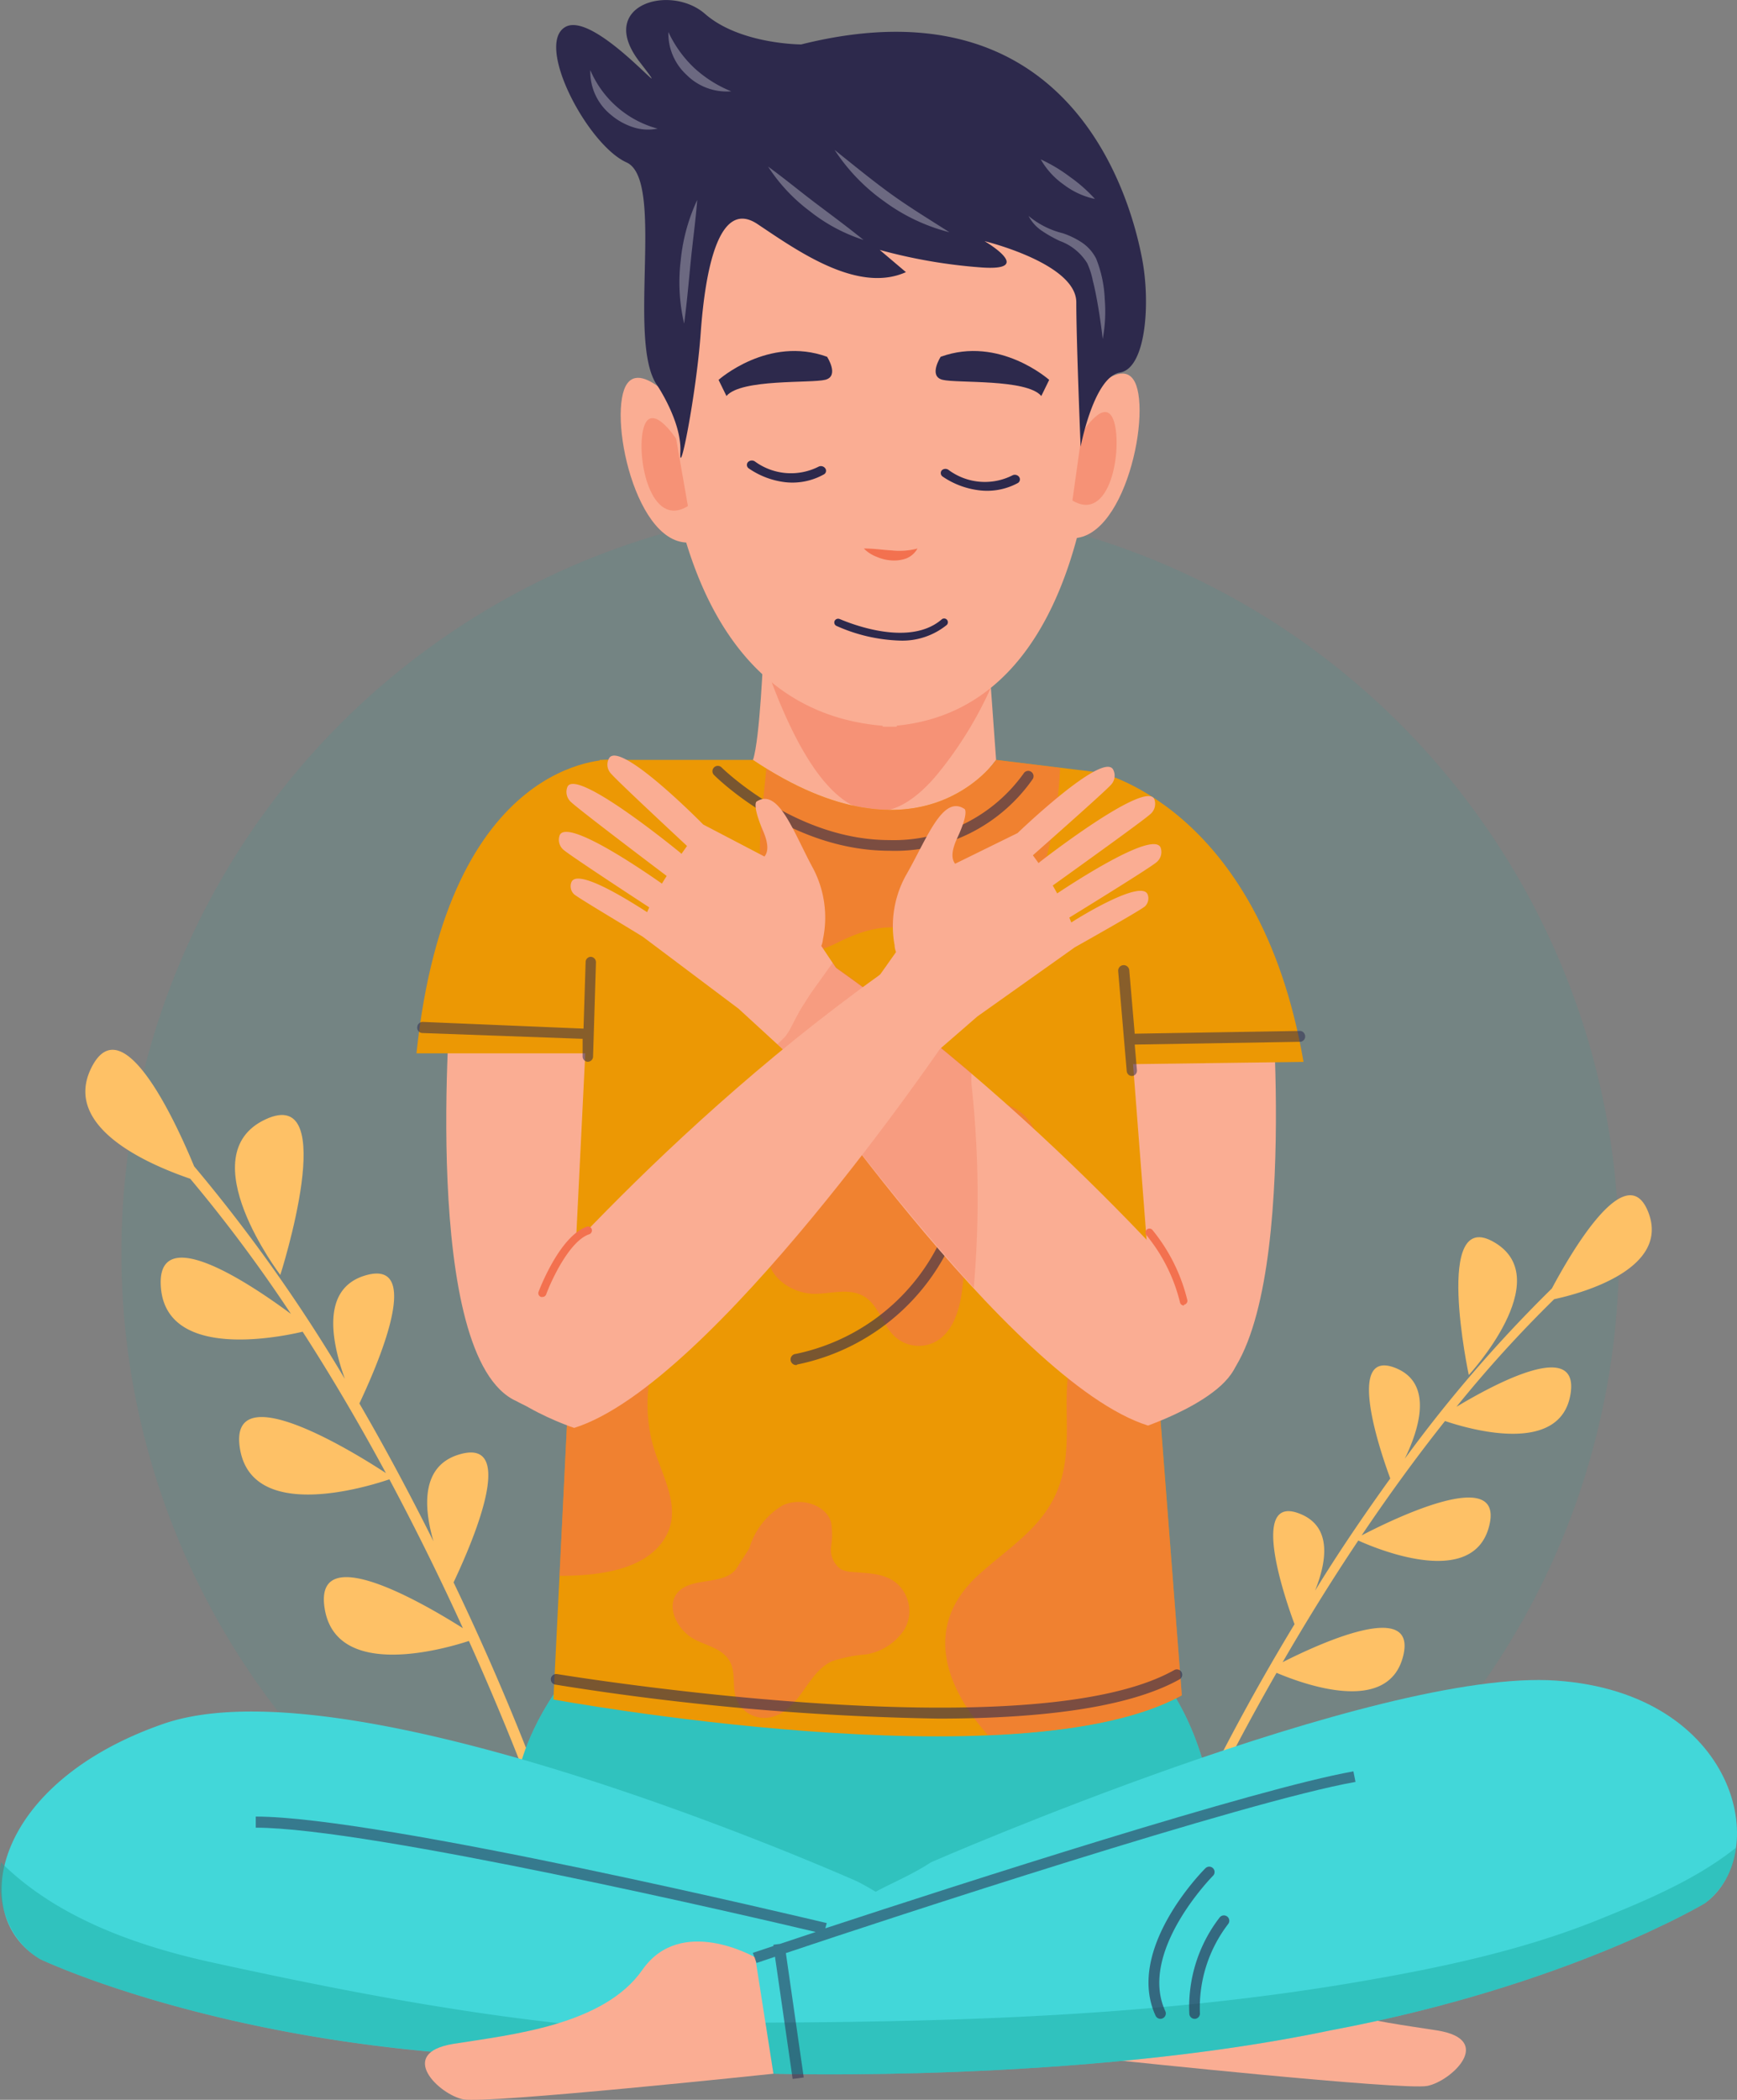 <svg xmlns="http://www.w3.org/2000/svg" viewBox="0 0 156.4 189.04"><rect x="0" y="0" width="156.4" height="189.04" fill="#808080" stroke="none"/><g id="Layer_2" data-name="Layer 2"><g id="OBJECTS"><circle cx="78.35" cy="112.81" r="67.42" transform="translate(-56.82 88.44) rotate(-45)" fill="#19a89c" opacity="0.11"/><path d="M40.84,142.46c1-2.15,6.15-13.13.58-11.54-3.55,1-3.27,4.81-2.39,7.84-2-4-4.22-8.2-6.67-12.41,1-2.15,6.15-13.13.58-11.54-4.17,1.2-3,6.2-1.89,9.33A143.85,143.85,0,0,0,17.48,105c-1.6-3.87-6.44-14.51-9.25-8.88s6,9,8.9,10a133.91,133.91,0,0,1,9.07,12.17c-3.78-2.8-12.1-8.34-11.72-2.48.41,6.45,10,4.73,12.77,4.08,2.73,4.23,5.23,8.53,7.5,12.73-2.87-1.88-14.13-8.85-13.16-2.3,1,6.76,11.41,3.56,13.47,2.86,2.5,4.68,4.72,9.23,6.62,13.4-3.66-2.31-13.37-7.95-12.46-1.85.94,6.34,10.15,3.93,13,3,5.06,11.25,7.78,19.5,7.84,19.68l.92-.29A231.61,231.61,0,0,0,40.84,142.46Z" fill="#fec166"/><path d="M23.89,100.78c-6.86,3.22,1.35,14,1.35,14S30.76,97.56,23.89,100.78Z" fill="#fec166"/><path d="M116.56,146.22c-.72-1.93-4.19-11.78.46-9.95,3,1.17,2.4,4.4,1.39,6.93,2-3.27,4.31-6.68,6.77-10.1-.72-1.93-4.18-11.78.46-9.95,3.48,1.38,2.11,5.58.85,8.17A124.06,124.06,0,0,1,139.73,116c1.7-3.19,6.74-11.91,8.69-6.85s-5.92,7.27-8.48,7.81a112.55,112.55,0,0,0-8.8,9.69c3.48-2.09,11.08-6.15,10.27-1.15-.89,5.5-8.94,3.23-11.3,2.43-2.7,3.4-5.21,6.88-7.51,10.3,2.63-1.37,12.88-6.41,11.49-.87-1.42,5.71-10.09,2.1-11.79,1.33-2.55,3.81-4.83,7.53-6.81,10.95,3.33-1.69,12.14-5.71,10.85-.55-1.34,5.36-9,2.52-11.4,1.51-5.29,9.23-8.31,16.08-8.38,16.23l-.76-.33A200.56,200.56,0,0,1,116.56,146.22Z" fill="#fec166"/><path d="M134.58,111.86c5.62,3.34-2.33,11.93-2.33,11.93S129,108.52,134.58,111.86Z" fill="#fec166"/><path d="M40.62,89.44s-2.83,32.86,5.9,36.71c0,0,4.88,2.82,6.42-.26s.51-37,.51-37S42.93,83.79,40.62,89.44Z" fill="#faad93"/><path d="M114.45,88.93s2.82,32.86-5.91,36.71c0,0-4.87,2.82-6.41-.26s-.52-37-.52-37S112.14,83.28,114.45,88.93Z" fill="#faad93"/><path d="M55,68.39s-14.68-.51-17.5,26.44H56.19S64.23,80.75,55,68.39Z" fill="#ec9804"/><path d="M98.6,69.42s14.75,2.9,18.77,26.18l-19.92.26S89.41,81.78,98.6,69.42Z" fill="#ec9804"/><path d="M102.22,175s6.68-3.86,10.16,1.13,11.73,5.83,17,6.66,1.3,4.58-.87,5-27.93-2.31-27.93-2.31Z" fill="#faad93"/><path d="M68.74,58.7s-.31,7.85-.94,9.71,13.76,10.88,21.89,0l-.62-8.56S73.75,49,68.74,58.7Z" fill="#faad93"/><path d="M84.33,69.79a34.71,34.71,0,0,0,4.89-7.89l-.15-2S73.75,49,68.74,58.7c0,0,0,.25,0,.65C71.64,67.82,76.91,78.57,84.33,69.79Z" fill="#f3714f" opacity="0.43"/><path d="M109.16,162.37s-16.69,7.13-27.57,20.77H72.15S58,161.75,46.76,159.27c0,0,4-19.22,30.11-18.29C76.87,141,105.17,137.26,109.16,162.37Z" fill="#42d7d9"/><path d="M109.16,162.37s-16.69,7.13-27.57,20.77H72.15S58,161.75,46.76,159.27c0,0,4-19.22,30.11-18.29C76.87,141,105.17,137.26,109.16,162.37Z" fill="#19a89c" opacity="0.43"/><path d="M3.62,176.38s26,12.43,65.23,7.92a13.37,13.37,0,0,0,11-9.69s5.18-1.13-2.62-5.21c0,0-45.25-20.21-62.54-14.2C-.63,160.53-3,172.45,3.62,176.38Z" fill="#42d7d9"/><path d="M19,176.65c-6.93-1.52-14-4.1-18.92-9-.52,3.66.79,7.1,3.51,8.72,0,0,26,12.43,65.23,7.92a13.62,13.62,0,0,0,3.93-1.21C54.7,183.73,37.11,180.62,19,176.65Z" fill="#19a89c" opacity="0.43"/><path d="M140.14,151.3c-16.23-1.15-56.3,16.35-56.3,16.35-3.34,2.18-6.74,2.82-7,4.82-2.83,1.13-5.78,2.37-8.88,3.75l1.68,10.47s27.53.85,50.2-3.91c21.31-4,33.68-11.44,33.68-11.44C159.64,166.83,156.38,152.44,140.14,151.3Z" fill="#42d7d9"/><path d="M143.82,172.87c-7.19,2.89-15,4.46-22.6,5.73-17.31,2.86-34.81,3.42-52.32,3.49l.74,4.6s27.53.85,50.2-3.91c21.31-4,33.68-11.44,33.68-11.44a7.31,7.31,0,0,0,2.79-5C152.65,169.27,148,171.18,143.82,172.87Z" fill="#19a89c" opacity="0.43"/><path d="M68,176.22s-6.68-3.87-10.16,1.12S46.06,183.17,40.85,184s-1.3,4.58.87,5,27.92-2.31,27.92-2.31Z" fill="#faad93"/><path d="M67.8,68.41l-13.8,0L49.83,153s41.89,7.71,56.58-.37L100,69.67,89.69,68.41S82.91,78.54,67.8,68.41Z" fill="#ec9804"/><path d="M57,112.5A20.94,20.94,0,0,0,51.9,111l-1.52,30.87c3.75,0,7.72-.59,9.45-3.34s-.32-5.76-1.08-8.57a14.07,14.07,0,0,1,.09-7.37C59.73,118.88,61.38,114.81,57,112.5Z" fill="#f3714f" opacity="0.58"/><path d="M69.25,82.66c1.18,3.41,3.32,3.64,6.19,2.19,2.23-1.12,4.73-1.9,7.17-.9s3.45,4.14,6.38,2.59c2.15-1.14,3.47-4.32,4.3-6.41a36.84,36.84,0,0,0,2.16-11l-5.76-.71S83.28,78,69,69.2C68.59,73.65,67.8,78.5,69.25,82.66Z" fill="#f3714f" opacity="0.58"/><path d="M98.72,118.6c-4.38,4.08-1.69,9.52-3.18,14.63-1.19,4.06-4.49,5.88-7.42,8.54-5.08,4.62-3,10.12.84,14.44,7-.29,13.29-1.31,17.45-3.6l-2.88-37A16,16,0,0,0,98.72,118.6Z" fill="#f3714f" opacity="0.58"/><g opacity="0.6"><path d="M80.07,76.59c-8.86,0-15.5-6.54-15.78-6.82a.48.48,0,0,1,.68-.68c.07.07,6.65,6.54,15.1,6.54a14.36,14.36,0,0,0,12.1-6,.48.48,0,0,1,.66-.16.48.48,0,0,1,.16.66A15.1,15.1,0,0,1,80.07,76.59Z" fill="#2d294c"/></g><path d="M122.05,160.42l-.19-.95c-8.85,1.58-35.2,10.07-47.55,14.13l.13-.47c-1.64-.39-40.18-9.59-51.41-9.59v1c10.26,0,44.9,8.08,50.42,9.39L70.24,175l-.6.08v.11c-1.14.38-1.8.61-1.86.62l.34.91,1.66-.56,1.59,11,1-.13-1.61-11.2C80.17,172.67,112.16,162.17,122.05,160.42Z" fill="#2d294c" opacity="0.53"/><g opacity="0.58"><path d="M74,104.13c-.24-2.17-.21-4.54,1-6.33s4.15-2.54,5.66-1a9.45,9.45,0,0,1,1.35,2.53,2.68,2.68,0,0,0,2.12,1.74,2.92,2.92,0,0,0,1.25-.34c1.58-.71,3.23-1.68,4.94-1.37a4.3,4.3,0,0,1,3.23,4.24,6.72,6.72,0,0,1-2.57,5,16.64,16.64,0,0,0-3,2.59c-1.06,1.45-1.13,3.37-1.38,5.16s-.9,3.75-2.53,4.52a3.21,3.21,0,0,1-3.44-.49c-1.16-1-1.48-2.86-2.82-3.66s-2.94-.25-4.46-.24c-2.17,0-4.58-1.77-4.13-3.89.5-2.41,4.08-3.22,4.5-5.65Z" fill="#f3714f"/></g><g opacity="0.58"><path d="M67.46,139.41a6.74,6.74,0,0,1,3-3.88c1.54-.74,3.87-.14,4.37,1.51a6.94,6.94,0,0,1,0,2.23,2.14,2.14,0,0,0,.88,2,2.55,2.55,0,0,0,1,.25c1.39.12,2.91.09,4,1a3.32,3.32,0,0,1,.77,4.1A5.12,5.12,0,0,1,78,148.94a13,13,0,0,0-3.07.61c-1.28.58-2,1.85-2.85,3s-2,2.2-3.44,2.1A2.72,2.72,0,0,1,66.32,153c-.45-1.14,0-2.5-.68-3.55s-2-1.29-3.1-1.86c-1.55-.82-2.62-2.94-1.53-4.21,1.23-1.44,4.07-.62,5.25-2.1Z" fill="#f3714f"/></g><g opacity="0.6"><path d="M71.72,122.89a.48.48,0,0,1-.07-1,18.63,18.63,0,0,0,14.21-13.41.48.48,0,0,1,.93.25,19.56,19.56,0,0,1-15,14.11Z" fill="#2d294c"/></g><g opacity="0.6"><path d="M84.47,154.72A241.26,241.26,0,0,1,50,151.66a.48.48,0,0,1-.4-.55.49.49,0,0,1,.55-.4c.43.07,42.54,7,55.58-.36a.48.48,0,1,1,.47.84C101.43,153.85,93.19,154.72,84.47,154.72Z" fill="#2d294c"/></g><g opacity="0.63"><path d="M104.49,181.75a.49.49,0,0,1-.44-.28c-2.74-5.95,4.2-13,4.49-13.28a.48.48,0,0,1,.68.68c-.06.06-6.76,6.86-4.29,12.2a.48.48,0,0,1-.24.63A.46.46,0,0,1,104.49,181.75Z" fill="#2d294c"/></g><g opacity="0.63"><path d="M107.57,181.75a.48.48,0,0,1-.48-.43,13.15,13.15,0,0,1,2.73-8.7.49.49,0,0,1,.68-.08.48.48,0,0,1,.08.68,12.36,12.36,0,0,0-2.54,8,.48.48,0,0,1-.43.53Z" fill="#2d294c"/></g><g opacity="0.52"><path d="M117.11,92.81l-14.94.25-.49-5.71a.48.48,0,1,0-1,.08l.77,9a.48.48,0,0,0,.48.44h0a.48.48,0,0,0,.44-.52l-.2-2.31,14.87-.25a.48.48,0,0,0,.48-.49A.51.51,0,0,0,117.11,92.81Z" fill="#2d294c"/><path d="M53.21,86.14h0a.47.47,0,0,0-.48.46l-.19,6-.09,0L38.07,92a.49.49,0,0,0-.5.46A.48.48,0,0,0,38,93l14.38.52h0l.08,0,0,1.57a.48.48,0,0,0,.46.5h0a.48.48,0,0,0,.48-.47l.26-8.47A.49.49,0,0,0,53.21,86.14Z" fill="#2d294c"/></g><path d="M66.5,90.81l-8.61-6.47c-1.6-1-5.83-3.5-6.21-3.84a1,1,0,0,1-.23-1.08c.57-1.4,6,2.19,6.82,2.7.06-.14.12-.29.19-.43-2.51-1.64-7.27-4.77-7.74-5.2a1.18,1.18,0,0,1-.32-1.31c.73-1.54,8,3.53,9.2,4.37.14-.23.28-.46.43-.69-2.57-1.94-8.1-6.14-8.62-6.66a1.21,1.21,0,0,1-.3-1.4c.92-1.61,10.07,5.91,10.07,5.91a1.37,1.37,0,0,1,.18.16l.5-.71c-2.14-2-6.51-6.07-6.91-6.59a1.17,1.17,0,0,1-.09-1.34c1.07-1.53,8.46,6,8.46,6l5.51,2.88c.33-.39.4-1.09-.12-2.3-1-2.33-.6-2.64-.6-2.64,2-1.3,3.33,2.77,5.15,6.1a9.53,9.53,0,0,1,.84,6.28,2.17,2.17,0,0,1-.15.61l2.61,3.9-5.2,6.21Z" fill="#faad93"/><path d="M110.89,120.17s-15.51-19.17-37-34l-4,7.27s21,31,33.48,34.9C103.42,128.29,114.11,124.69,110.89,120.17Z" fill="#faad93"/><path d="M87.48,97.66a6.49,6.49,0,0,1,0-1.07c-3.75-3.21-7.86-6.45-12.21-9.54l-.28-.4-1,1.4c-.13.18-.26.37-.4.55l-.56.79c-.18.27-.35.54-.52.81l-.37.58c-.28.48-.55,1-.79,1.46a6.1,6.1,0,0,1-.54.93l-.08.11A8.82,8.82,0,0,1,70,94l1,1a218.33,218.33,0,0,0,16.68,20.93A94.66,94.66,0,0,0,87.48,97.66Z" fill="#f3714f" opacity="0.27"/><path d="M106.59,117.53a.36.36,0,0,1-.35-.31,15.21,15.21,0,0,0-3-6,.37.37,0,0,1,0-.51.36.36,0,0,1,.51,0,15.91,15.91,0,0,1,3.16,6.34.36.36,0,0,1-.3.41Z" fill="#f3714f"/><path d="M88,91.51l8.78-6.23c1.62-.91,5.92-3.34,6.31-3.68a1,1,0,0,0,.25-1.06c-.52-1.42-6.11,2-6.88,2.51l-.18-.44c2.55-1.57,7.39-4.57,7.87-5a1.19,1.19,0,0,0,.35-1.31c-.69-1.56-8.09,3.32-9.31,4.13l-.4-.71c2.61-1.87,8.25-5.92,8.79-6.43a1.21,1.21,0,0,0,.34-1.38c-.89-1.64-10.23,5.64-10.23,5.64l-.18.15L93,77c2.18-1.93,6.67-5.9,7.08-6.4a1.19,1.19,0,0,0,.13-1.35C99.2,67.7,91.62,75,91.62,75L86,77.76c-.32-.4-.37-1.1.18-2.29,1.08-2.31.68-2.63.68-2.63-2-1.35-3.4,2.69-5.31,6a9.46,9.46,0,0,0-1,6.26,1.87,1.87,0,0,0,.13.61L78,89.5l5,6.35Z" fill="#faad93"/><path d="M44.18,120.43s15.5-19.17,37-34.05l4,7.26s-21,31-33.48,34.91C51.64,128.55,41,124.94,44.18,120.43Z" fill="#faad93"/><path d="M48.83,116.76a.27.27,0,0,1-.12,0,.36.36,0,0,1-.22-.46c.08-.2,1.89-5,4.34-5.86a.35.35,0,0,1,.45.22.37.37,0,0,1-.23.46c-1.76.59-3.4,4.12-3.88,5.43A.35.35,0,0,1,48.83,116.76Z" fill="#f3714f"/><path d="M99,28.78c0-11.94-8.8-21.62-19.67-21.62S59.7,16.84,59.7,28.78c0,.21,0,.43,0,.64,0,.06-.05.11-.07.16S57.26,63.49,79.48,65.34v.08l.6,0,.66,0v-.09C98,63.66,99,38.92,98.86,31.6A23.86,23.86,0,0,0,99,28.78Z" fill="#faad93"/><path d="M61.52,37S56.8,31.13,56,35.85s2.68,16.47,8.42,12Z" fill="#faad93"/><path d="M60.88,39.5s-2.26-3.46-2.94-.94.59,9.11,4,7Z" fill="#f3714f" opacity="0.43"/><path d="M97,36.64s4.72-5.9,5.5-1.18-2.68,16.47-8.42,12Z" fill="#faad93"/><path d="M97.41,39s2.17-3.51,2.91-1-.35,9.11-3.76,7.06Z" fill="#f3714f" opacity="0.43"/><path d="M59.16,34.67s2.23,3.29,2.1,6S62.7,35.46,63.09,30s1.57-12.19,5.11-9.83,9,6.29,13.37,4.33l-2.36-2a47.64,47.64,0,0,0,9.05,1.57c5.11.4.39-2.36.39-2.36s8.26,2,8.26,5.51.39,13,.39,13,1.18-6.29,3.54-6.68,2.75-6.29,2-10.22S97.3-2.29,72.14,4c0,0-5.51,0-8.66-2.75S53.65.46,57.59,5.57,53.65.85,50.9,2.43s2,10.61,5.51,12.19S56.41,30.74,59.16,34.67Z" fill="#2d294c"/><path d="M64.7,34.2s4.48-4,9.77-2.08c0,0,1.13,1.74-.16,2.07s-7.58-.1-8.9,1.46Z" fill="#2d294c"/><path d="M70.7,43.41a7.26,7.26,0,0,1-3.28-1.24.38.38,0,0,1-.07-.57.49.49,0,0,1,.63-.05,5.5,5.5,0,0,0,5.71.47.48.48,0,0,1,.62.15.37.37,0,0,1-.15.55A5.8,5.8,0,0,1,70.7,43.41Z" fill="#2d294c"/><path d="M88.16,44.14a7.39,7.39,0,0,1-3.29-1.24.38.38,0,0,1-.06-.57.48.48,0,0,1,.63,0,5.49,5.49,0,0,0,5.71.47.48.48,0,0,1,.62.15.38.38,0,0,1-.15.55A5.81,5.81,0,0,1,88.16,44.14Z" fill="#2d294c"/><path d="M94.47,34.2s-4.48-4-9.77-2.08c0,0-1.13,1.74.16,2.07s7.58-.1,8.9,1.46Z" fill="#2d294c"/><path d="M77.78,49.38c.91,0,1.7.13,2.48.17a6.37,6.37,0,0,0,2.35-.17,2,2,0,0,1-1,.89,3.21,3.21,0,0,1-1.37.18,3.88,3.88,0,0,1-1.3-.32A3.21,3.21,0,0,1,77.78,49.38Z" fill="#f3714f"/><path d="M81,57.67a15.06,15.06,0,0,1-5.68-1.32.34.34,0,0,1-.17-.45.35.35,0,0,1,.45-.17c.06,0,6,2.75,9.17.05a.34.34,0,0,1,.48,0,.34.34,0,0,1,0,.48A6.35,6.35,0,0,1,81,57.67Z" fill="#2d294c"/><path d="M69.16,15c1.49,1.08,2.86,2.22,4.29,3.3s2.87,2.14,4.3,3.3A15.31,15.31,0,0,1,72.9,19,15.56,15.56,0,0,1,69.16,15Z" fill="#fff" opacity="0.3"/><path d="M75.15,13.5c1.69,1.35,3.32,2.69,5,3.91s3.51,2.33,5.34,3.5a16.89,16.89,0,0,1-5.86-2.77A17.2,17.2,0,0,1,75.15,13.5Z" fill="#fff" opacity="0.3"/><path d="M99.29,30.52c-.14-1.2-.31-2.37-.52-3.52-.11-.58-.22-1.15-.37-1.72a6.89,6.89,0,0,0-.51-1.59,4.84,4.84,0,0,0-2.47-2,11.79,11.79,0,0,1-1.58-.89,3.64,3.64,0,0,1-1.23-1.36A7.68,7.68,0,0,0,95.7,21a7.41,7.41,0,0,1,1.68.81,3.85,3.85,0,0,1,1.32,1.48,11,11,0,0,1,.77,3.62A13.66,13.66,0,0,1,99.29,30.52Z" fill="#fff" opacity="0.3"/><path d="M93.71,14.35a14.08,14.08,0,0,1,2.61,1.56,13.77,13.77,0,0,1,2.27,2,7,7,0,0,1-2.81-1.29A7,7,0,0,1,93.71,14.35Z" fill="#fff" opacity="0.3"/><path d="M62.78,18c-.15,1.9-.41,3.73-.59,5.57s-.34,3.68-.59,5.56a16.32,16.32,0,0,1-.31-5.66A16.61,16.61,0,0,1,62.78,18Z" fill="#fff" opacity="0.3"/><path d="M60.18,2.88A10.65,10.65,0,0,0,62.49,6.1a11,11,0,0,0,3.35,2.12,5.09,5.09,0,0,1-4-1.46A5.08,5.08,0,0,1,60.18,2.88Z" fill="#fff" opacity="0.3"/><path d="M53.15,6.31a9.18,9.18,0,0,0,6.06,5.27A4.27,4.27,0,0,1,57,11.45a5.85,5.85,0,0,1-2-1.12A5,5,0,0,1,53.15,6.31Z" fill="#fff" opacity="0.3"/></g></g></svg>
